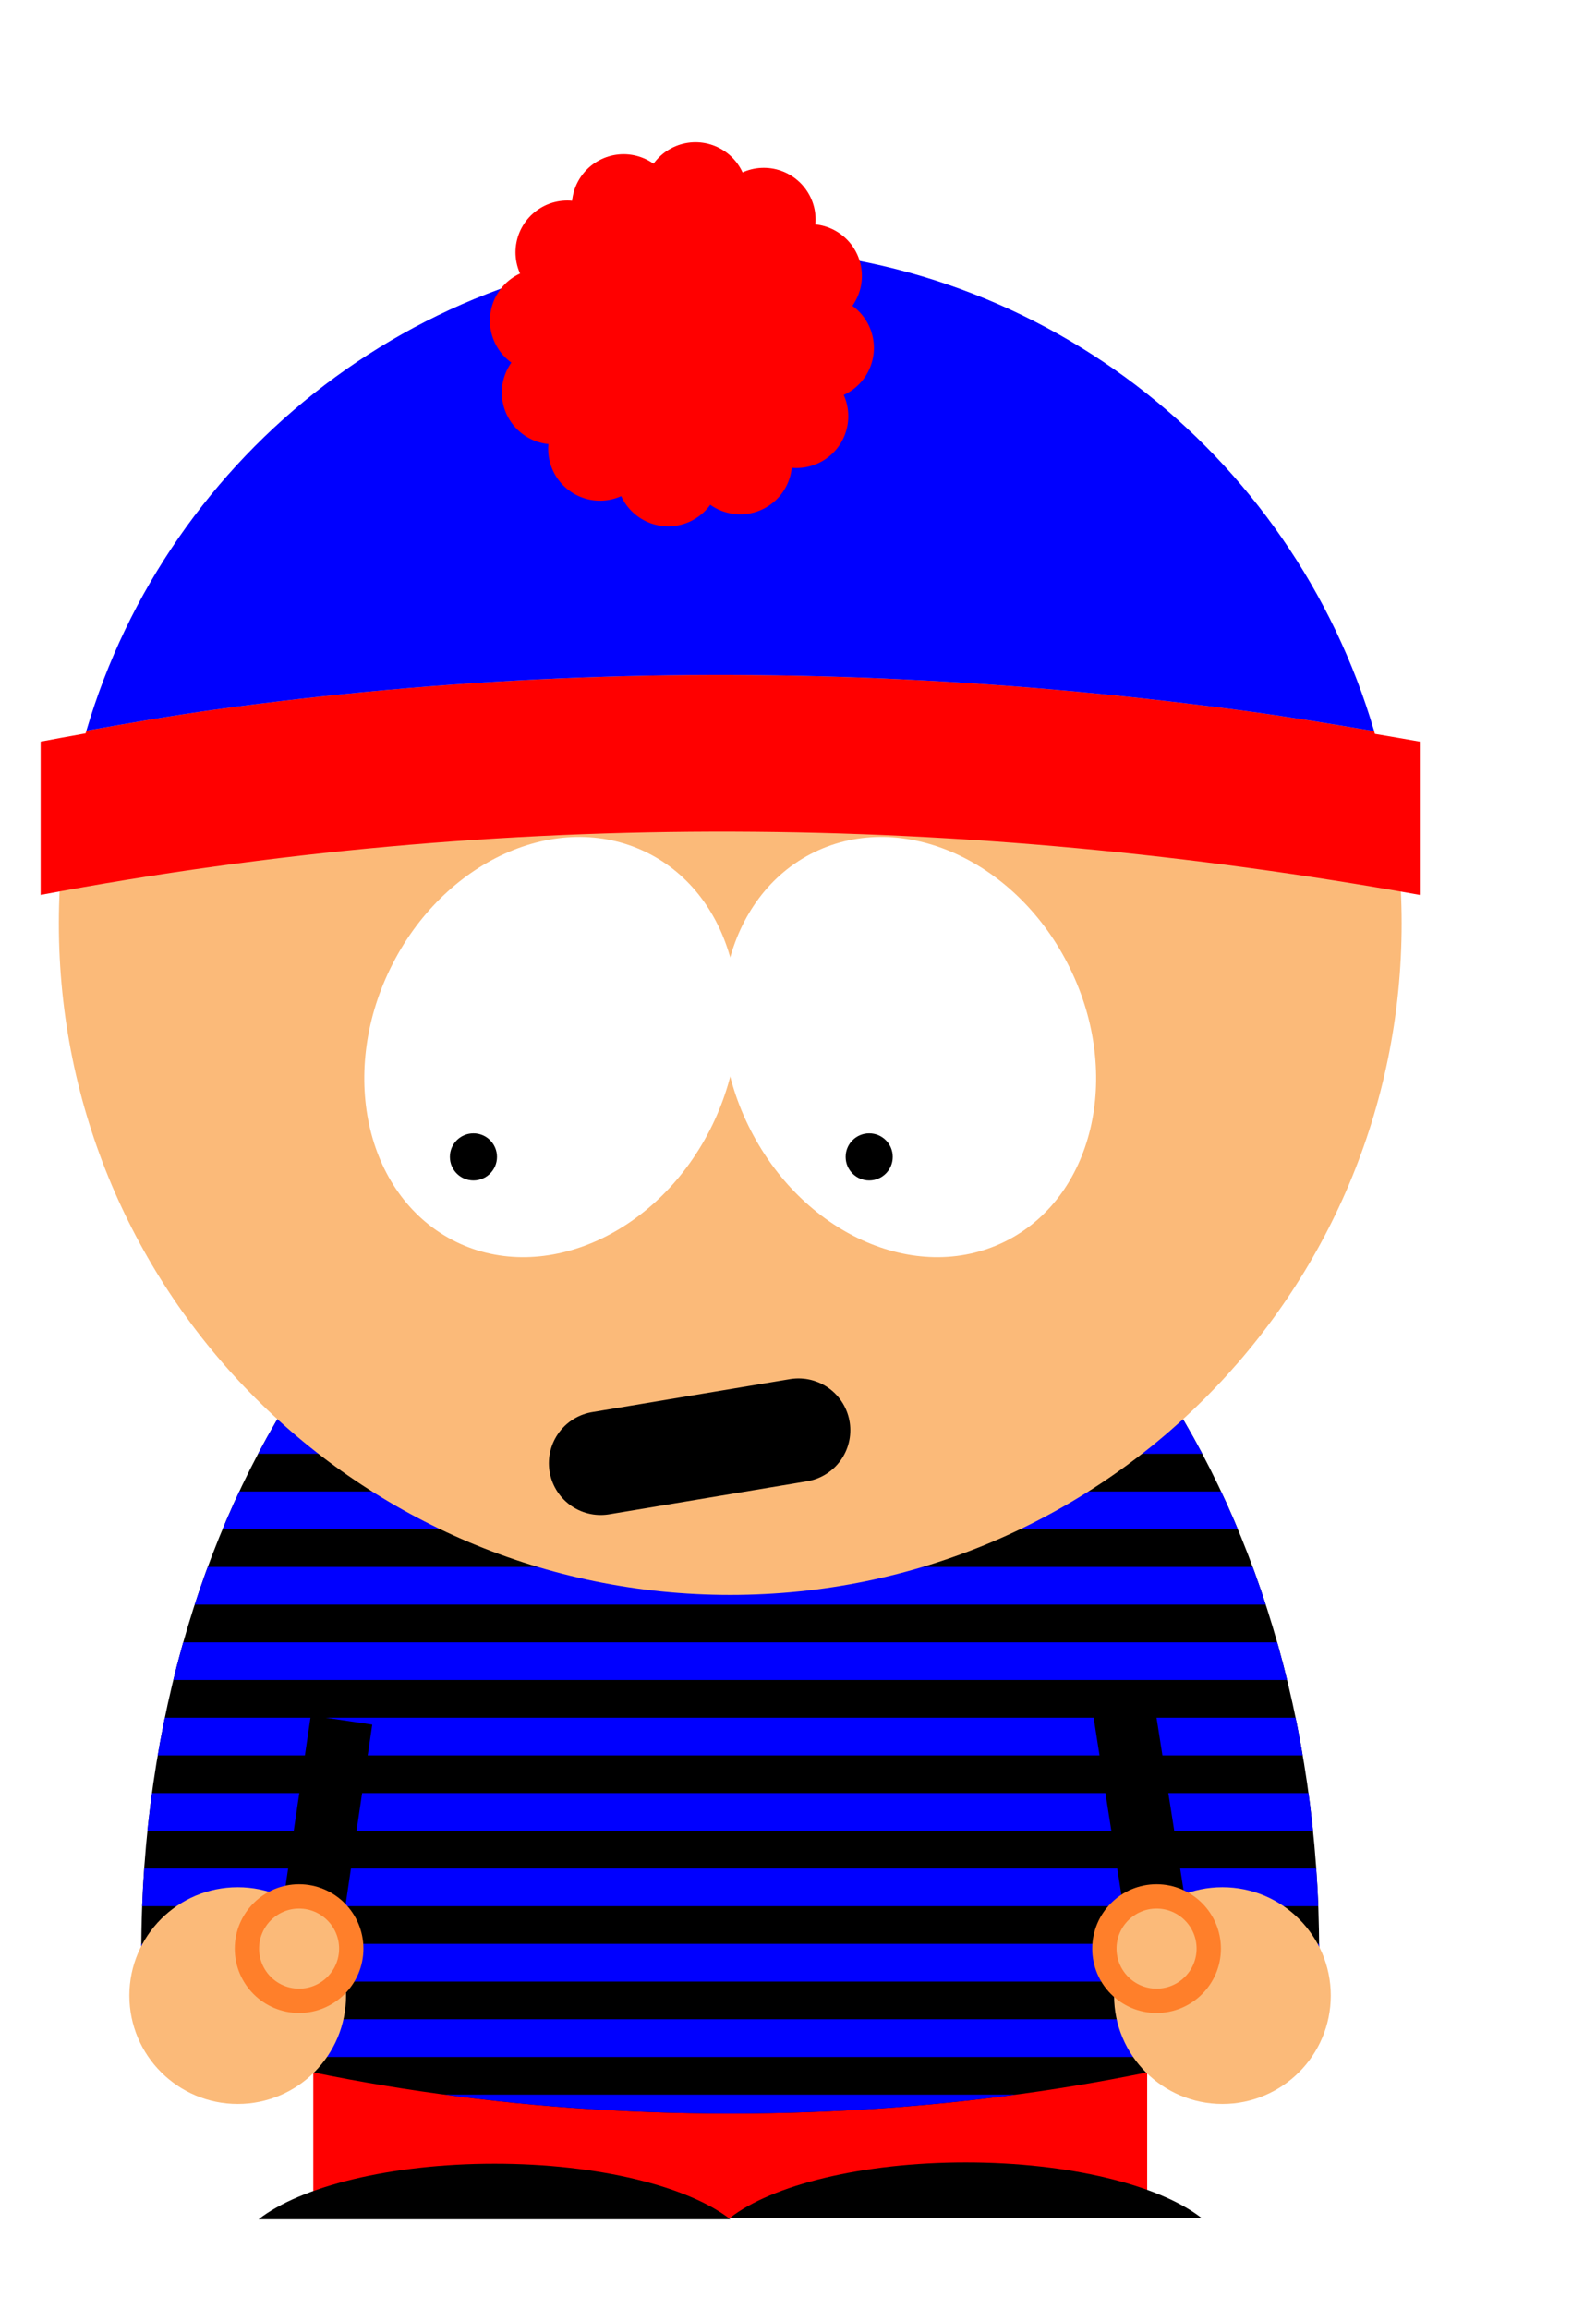 <?xml version="1.0" encoding="utf-8"?>
<!-- Generator: Adobe Illustrator 16.0.0, SVG Export Plug-In . SVG Version: 6.00 Build 0)  -->
<!DOCTYPE svg PUBLIC "-//W3C//DTD SVG 1.1//EN" "http://www.w3.org/Graphics/SVG/1.1/DTD/svg11.dtd">
<svg version="1.1"
	 id="svg2" inkscape:export-filename="I:\cannon_DC\svg SD card\north park.png" inkscape:version="0.48.2 r9819" sodipodi:docname="north park.svg" inkscape:export-ydpi="91.813515" inkscape:export-xdpi="91.813515" xmlns:inkscape="http://www.inkscape.org/namespaces/inkscape" xmlns:rdf="http://www.w3.org/1999/02/22-rdf-syntax-ns#" xmlns:cc="http://creativecommons.org/ns#" xmlns:dc="http://purl.org/dc/elements/1.1/" xmlns:sodipodi="http://sodipodi.sourceforge.net/DTD/sodipodi-0.dtd" xmlns:svg="http://www.w3.org/2000/svg" xmlns:ns1="http://sozi.baierouge.fr"
	 xmlns="http://www.w3.org/2000/svg" xmlns:xlink="http://www.w3.org/1999/xlink" x="0px" y="0px" width="112px" height="162px"
	 viewBox="0 0 112 162" enable-background="new 0 0 112 162" xml:space="preserve">
<filter  height="1.5" width="1.5" inkscape:collect="always" inkscape:label="Drop shadow" id="filter4197" x="-.25" y="-.25">
	<feGaussianBlur  inkscape:collect="always" result="fbSourceGraphic" stdDeviation="1" id="feGaussianBlur4199">
		</feGaussianBlur>
	
		<feColorMatrix  in="fbSourceGraphic" values="0 0 0 -1 0 0 0 0 -1 0 0 0 0 -1 0 0 0 0 1 0" result="fbSourceGraphicAlpha" id="feColorMatrix4897">
		</feColorMatrix>
	<feGaussianBlur  in="fbSourceGraphicAlpha" result="blur" stdDeviation="1" id="feGaussianBlur4899"></feGaussianBlur>
	<feColorMatrix  type="matrix" values="1 0 0 0 0 0 1 0 0 0 0 0 1 0 0 0 0 0 0.3 0 " result="bluralpha" id="feColorMatrix4901">
		</feColorMatrix>
	<feOffset  dy="2.5" in="bluralpha" dx="-0.5" result="offsetBlur" id="feOffset4903"></feOffset>
	<feMerge  result="fbSourceGraphic" id="feMerge4905">
		<feMergeNode  in="offsetBlur" id="feMergeNode4907"></feMergeNode>
		<feMergeNode  in="fbSourceGraphic" id="feMergeNode4909"></feMergeNode>
	</feMerge>
	
		<feColorMatrix  in="fbSourceGraphic" values="0 0 0 -1 0 0 0 0 -1 0 0 0 0 -1 0 0 0 0 1 0" result="fbSourceGraphicAlpha" id="feColorMatrix5093">
		</feColorMatrix>
	<feGaussianBlur  in="fbSourceGraphicAlpha" result="blur" stdDeviation="1" id="feGaussianBlur5095"></feGaussianBlur>
	<feColorMatrix  type="matrix" values="1 0 0 0 0 0 1 0 0 0 0 0 1 0 0 0 0 0 0.3 0 " result="bluralpha" id="feColorMatrix5097">
		</feColorMatrix>
	<feOffset  dy="1.3" in="bluralpha" dx="-1.6" result="offsetBlur" id="feOffset5099"></feOffset>
	<feMerge  id="feMerge5101">
		<feMergeNode  in="offsetBlur" id="feMergeNode5103"></feMergeNode>
		<feMergeNode  in="fbSourceGraphic" id="feMergeNode5105"></feMergeNode>
	</feMerge>
</filter>
<filter  height="1.238" width="1.04" inkscape:collect="always" id="filter3985" x="-.02" y="-.119">
	<feGaussianBlur  inkscape:collect="always" stdDeviation="0.35" id="feGaussianBlur3987"></feGaussianBlur>
</filter>
<sodipodi:namedview  units="in" inkscape:document-units="in" inkscape:pageopacity="0" inkscape:window-width="1920" inkscape:current-layer="layer2" inkscape:window-x="1912" inkscape:window-maximized="1" inkscape:window-height="1018" inkscape:window-y="-8" inkscape:pageshadow="2" inkscape:cy="407.85741" inkscape:cx="278.34032" borderopacity="1.0" showgrid="false" inkscape:zoom="0.7" pagecolor="#000000" bordercolor="#666666" id="base">
	</sodipodi:namedview>
<g id="layer2" inkscape:groupmode="layer" inkscape:label="north Park">
	<g id="g5116" transform="matrix(1.615 0 0 1.615 -195.55 -374.43)">
		<g id="g4157" transform="translate(-238.57 -1.429)">
			<rect id="rect3762-1" x="373.266" y="318.372" fill="#FF0000" width="36.235" height="11.259"/>
			<g id="g3787-5" transform="matrix(1.18 0 0 1.18 433.86 -8.31)">
				<path id="path3764-2" inkscape:connector-curvature="0" d="M-44.675,284.39c-3.831,0-7.141,0.839-8.69,2.046h17.372
					C-37.54,285.23-40.845,284.39-44.675,284.39z"/>
				<path id="path3764-1-7" inkscape:connector-curvature="0" d="M-27.324,284.343c-3.831,0-7.141,0.838-8.689,2.046h17.372
					C-20.189,285.181-23.493,284.343-27.324,284.343z"/>
			</g>
			<g id="g3905-6" transform="translate(205.38 -254.75)">
				<path id="path3791-1" inkscape:connector-curvature="0" d="M186,536.642c-14.133,0-25.586,16.186-25.586,36.149
					c0,1.137,0.035,2.262,0.107,3.373c7.46,2.332,16.171,3.676,25.479,3.676s18.019-1.343,25.479-3.676
					c0.073-1.111,0.114-2.236,0.114-3.373C211.593,552.828,200.134,536.642,186,536.642L186,536.642z"/>
				<g>
					<defs>
						<path id="SVGID_1_" d="M186,536.642c-14.133,0-25.586,16.186-25.586,36.149c0,1.137,0.035,2.262,0.107,3.373
							c7.46,2.332,16.171,3.676,25.479,3.676s18.019-1.343,25.479-3.676c0.073-1.111,0.114-2.236,0.114-3.373
							C211.593,552.828,200.134,536.642,186,536.642L186,536.642z"/>
					</defs>
					<clipPath id="SVGID_2_">
						<use xlink:href="#SVGID_1_"  overflow="visible"/>
					</clipPath>
					<path id="use3836-4" inkscape:connector-curvature="0" clip-path="url(#SVGID_2_)" fill="#0000FF" d="M159.183,588.848h53.227
						v1.638h-53.227V588.848z M159.183,585.572h53.227v1.638h-53.227V585.572z M159.183,582.297h53.227v1.638h-53.227V582.297z
						 M159.183,579.021h53.227v1.639h-53.227V579.021z M159.183,575.745h53.227v1.639h-53.227V575.745z M159.183,572.47h53.227
						v1.638h-53.227V572.47z M159.183,569.196h53.227v1.638h-53.227V569.196z M159.183,565.92h53.227v1.638h-53.227V565.92z
						 M159.183,562.644h53.227v1.638h-53.227V562.644z M159.183,559.369h53.227v1.637h-53.227V559.369z M159.183,556.094h53.227
						v1.637h-53.227V556.094z M159.183,552.818h53.227v1.637h-53.227V552.818z M159.183,549.542h53.227v1.637h-53.227V549.542z
						 M159.183,546.268h53.227v1.637h-53.227V546.268z M159.183,542.992h53.227v1.638h-53.227V542.992z M159.183,539.716h53.227
						v1.638h-53.227V539.716z M159.183,536.441h53.227v1.637h-53.227V536.441z M159.183,533.166h53.227v1.637h-53.227V533.166z
						 M159.183,529.89h53.227v1.638h-53.227V529.89z M159.183,526.615h53.227v1.638h-53.227V526.615z"/>
				</g>
			</g>
			
				<path id="path2998-2" sodipodi:cx="339.91632" sodipodi:cy="492.76389" sodipodi:type="arc" sodipodi:ry="133.84521" sodipodi:rx="133.84521" fill="#FBBA79" d="
				M420.558,273.387c0,16.111-13.061,29.174-29.174,29.174c-16.112,0-29.174-13.062-29.174-29.174
				c0-16.112,13.062-29.175,29.174-29.175C407.495,244.212,420.558,257.274,420.558,273.387z"/>
			<g id="g3782-3" transform="translate(204.38 -237.88)">
				
					<path id="path3778-2" sodipodi:cx="414.16254" sodipodi:cy="400.33493" sodipodi:type="arc" sodipodi:ry="46.467018" sodipodi:rx="38.385796" fill="#FFFFFF" d="
					M186.216,520.05c-2.28,4.675-7.258,6.938-11.12,5.055c-3.862-1.884-5.144-7.2-2.864-11.874c2.279-4.675,7.258-6.938,11.12-5.055
					C187.214,510.059,188.496,515.375,186.216,520.05z"/>
				
					<path id="path3780-2" sodipodi:cx="414.16254" sodipodi:cy="400.33493" sodipodi:type="arc" sodipodi:ry="46.467018" sodipodi:rx="38.385796" fill="#FFFFFF" d="
					M187.79,520.05c2.28,4.675,7.258,6.938,11.12,5.055c3.862-1.884,5.144-7.2,2.864-11.874s-7.258-6.938-11.12-5.055
					S185.511,515.375,187.79,520.05z"/>
			</g>
			
				<path id="path3940" sodipodi:cx="407.09149" sodipodi:cy="439.73087" sodipodi:type="arc" sodipodi:ry="5.0507627" sodipodi:rx="5.0507627" d="
				M381.249,283.532c0,0.565-0.458,1.023-1.023,1.023c-0.566,0-1.024-0.458-1.024-1.023c0-0.565,0.458-1.023,1.024-1.023
				C380.791,282.508,381.249,282.966,381.249,283.532z"/>
			
				<path id="path3942" sodipodi:cx="407.09149" sodipodi:cy="439.73087" sodipodi:type="arc" sodipodi:ry="5.0507627" sodipodi:rx="5.0507627" d="
				M398.445,283.532c0,0.565-0.458,1.023-1.023,1.023c-0.565,0-1.023-0.458-1.023-1.023c0-0.565,0.458-1.023,1.023-1.023
				C397.987,282.508,398.445,282.966,398.445,283.532z"/>
			<g id="path3963" inkscape:connector-curvature="0" filter="url(#filter3985)">
				
					<line fill="none" stroke="#000000" stroke-width="4.5" stroke-linecap="round" x1="385.754" y1="296.839" x2="394.352" y2="295.405"/>
			</g>
			<path id="path4005" inkscape:connector-curvature="0" fill="none" stroke="#000000" stroke-width="2.7" d="M409.808,315.979
				l-1.331-8.495"/>
			<path id="path4003" inkscape:connector-curvature="0" fill="none" stroke="#000000" stroke-width="2.7" d="M373.266,316.288
				l1.228-8.291"/>
			
				<path id="path3989" sodipodi:cx="840.4469" sodipodi:cy="636.71063" sodipodi:type="arc" sodipodi:ry="21.213203" sodipodi:rx="21.213203" fill="#FBBA79" d="
				M374.691,319.966c0,2.601-2.108,4.709-4.708,4.709c-2.6,0-4.708-2.107-4.708-4.709c0-2.599,2.108-4.707,4.708-4.707
				C372.583,315.259,374.691,317.367,374.691,319.966z"/>
			
				<path id="path3991" sodipodi:cx="840.4469" sodipodi:cy="636.71063" sodipodi:type="arc" sodipodi:ry="21.213203" sodipodi:rx="21.213203" fill="#FBBA79" d="
				M417.479,319.966c0,2.601-2.107,4.709-4.709,4.709c-2.599,0-4.707-2.107-4.707-4.709c0-2.599,2.108-4.707,4.707-4.707
				C415.372,315.259,417.479,317.367,417.479,319.966z"/>
			
				<path id="path3993" sodipodi:cx="138.3909" sodipodi:cy="478.11667" sodipodi:type="arc" sodipodi:ry="13.131983" sodipodi:rx="13.131983" fill="#FBBA79" stroke="#FF7F2A" stroke-width="1.057" d="
				M374.917,317.926c0,1.252-1.015,2.267-2.267,2.267s-2.267-1.015-2.267-2.267c0-1.251,1.015-2.268,2.267-2.268
				S374.917,316.675,374.917,317.926z"/>
			
				<path id="path3995" sodipodi:cx="138.3909" sodipodi:cy="478.11667" sodipodi:type="arc" sodipodi:ry="13.131983" sodipodi:rx="13.131983" fill="#FBBA79" stroke="#FF7F2A" stroke-width="1.057" d="
				M412.177,317.926c0,1.252-1.016,2.267-2.268,2.267s-2.267-1.015-2.267-2.267c0-1.251,1.015-2.268,2.267-2.268
				S412.177,316.675,412.177,317.926z"/>
			<path id="rect4121" sodipodi:nodetypes="ccccc" inkscape:connector-curvature="0" fill="#FF0000" d="M361.419,265.492
				c20.173-3.821,40.143-3.51,59.929,0v6.659c-19.79-3.544-39.754-3.788-59.929,0V265.492z"/>
			<g id="g4153" transform="translate(346.43 -.714)">
				<path id="path4149" inkscape:connector-curvature="0" fill="#FF0000" d="M72.932,265.75c-1.813-0.301-3.624-0.608-5.44-0.855
					c-2.479-0.337-4.963-0.624-7.447-0.855c-2.486-0.232-4.977-0.41-7.467-0.532c-2.491-0.122-4.983-0.186-7.48-0.196
					c-2.496-0.01-4.995,0.039-7.499,0.146c-2.502,0.107-5.008,0.273-7.517,0.5c-2.509,0.226-5.021,0.511-7.537,0.861
					c-1.853,0.258-3.71,0.585-5.567,0.913c-0.642,2.187-1.017,4.484-1.127,6.852c2.233-0.407,4.465-0.787,6.694-1.096
					c2.516-0.349,5.028-0.634,7.537-0.861c2.509-0.228,5.015-0.399,7.517-0.507c2.503-0.108,5.002-0.16,7.499-0.152
					c2.497,0.008,4.989,0.076,7.48,0.196c2.489,0.121,4.981,0.294,7.467,0.525c2.484,0.231,4.962,0.517,7.441,0.856
					c2.191,0.299,4.383,0.658,6.569,1.039C73.943,270.223,73.571,267.931,72.932,265.75L72.932,265.75z"/>
				<path id="path4146" inkscape:connector-curvature="0" fill="#0000FF" d="M44.952,244.78c-13.253,0-24.421,8.848-27.974,20.951
					c1.857-0.327,3.714-0.654,5.567-0.912c2.515-0.35,5.028-0.635,7.537-0.861c2.509-0.227,5.015-0.394,7.517-0.501
					c2.503-0.106,5.002-0.155,7.499-0.145c2.497,0.01,4.989,0.073,7.48,0.196c2.491,0.122,4.981,0.3,7.467,0.532
					c2.486,0.232,4.969,0.518,7.448,0.855c1.815,0.247,3.628,0.553,5.441,0.855c-3.549-12.112-14.722-20.969-27.981-20.969
					L44.952,244.78z"/>
			</g>
		</g>
		<g id="g5107" transform="translate(258.93 -242.86)">
			
				<g id="use4201" inkscape:tile-y0="477.14286" inkscape:tile-x0="55.714286" inkscape:connector-curvature="0" filter="url(#filter4197)">
				
					<line fill="none" stroke="#FF0000" stroke-width="4.5" stroke-linecap="round" x1="-111.691" y1="487.958" x2="-100.545" y2="482.892"/>
			</g>
			
				<g id="use4203" inkscape:tile-y0="477.14286" inkscape:tile-x0="55.714286" inkscape:connector-curvature="0" filter="url(#filter4197)">
				
					<line fill="none" stroke="#FF0000" stroke-width="4.5" stroke-linecap="round" x1="-112.21" y1="484.833" x2="-100.023" y2="486.018"/>
			</g>
			
				<g id="use4205" inkscape:tile-y0="477.14286" inkscape:tile-x0="55.714286" inkscape:connector-curvature="0" filter="url(#filter4197)">
				
					<line fill="none" stroke="#FF0000" stroke-width="4.5" stroke-linecap="round" x1="-111.097" y1="481.866" x2="-101.136" y2="488.986"/>
			</g>
			
				<g id="use4207" inkscape:tile-y0="477.14286" inkscape:tile-x0="55.714286" inkscape:connector-curvature="0" filter="url(#filter4197)">
				
					<line fill="none" stroke="#FF0000" stroke-width="4.5" stroke-linecap="round" x1="-108.649" y1="479.853" x2="-103.582" y2="490.999"/>
			</g>
			
				<g id="use4209" inkscape:tile-y0="477.14286" inkscape:tile-x0="55.714286" inkscape:connector-curvature="0" filter="url(#filter4197)">
				
					<line fill="none" stroke="#FF0000" stroke-width="4.5" stroke-linecap="round" x1="-105.525" y1="479.333" x2="-106.71" y2="491.52"/>
			</g>
			
				<g id="use4211" inkscape:tile-y0="477.14286" inkscape:tile-x0="55.714286" inkscape:connector-curvature="0" filter="url(#filter4197)">
				
					<line fill="none" stroke="#FF0000" stroke-width="4.5" stroke-linecap="round" x1="-102.557" y1="480.445" x2="-109.677" y2="490.406"/>
			</g>
		</g>
	</g>
</g>
</svg>
